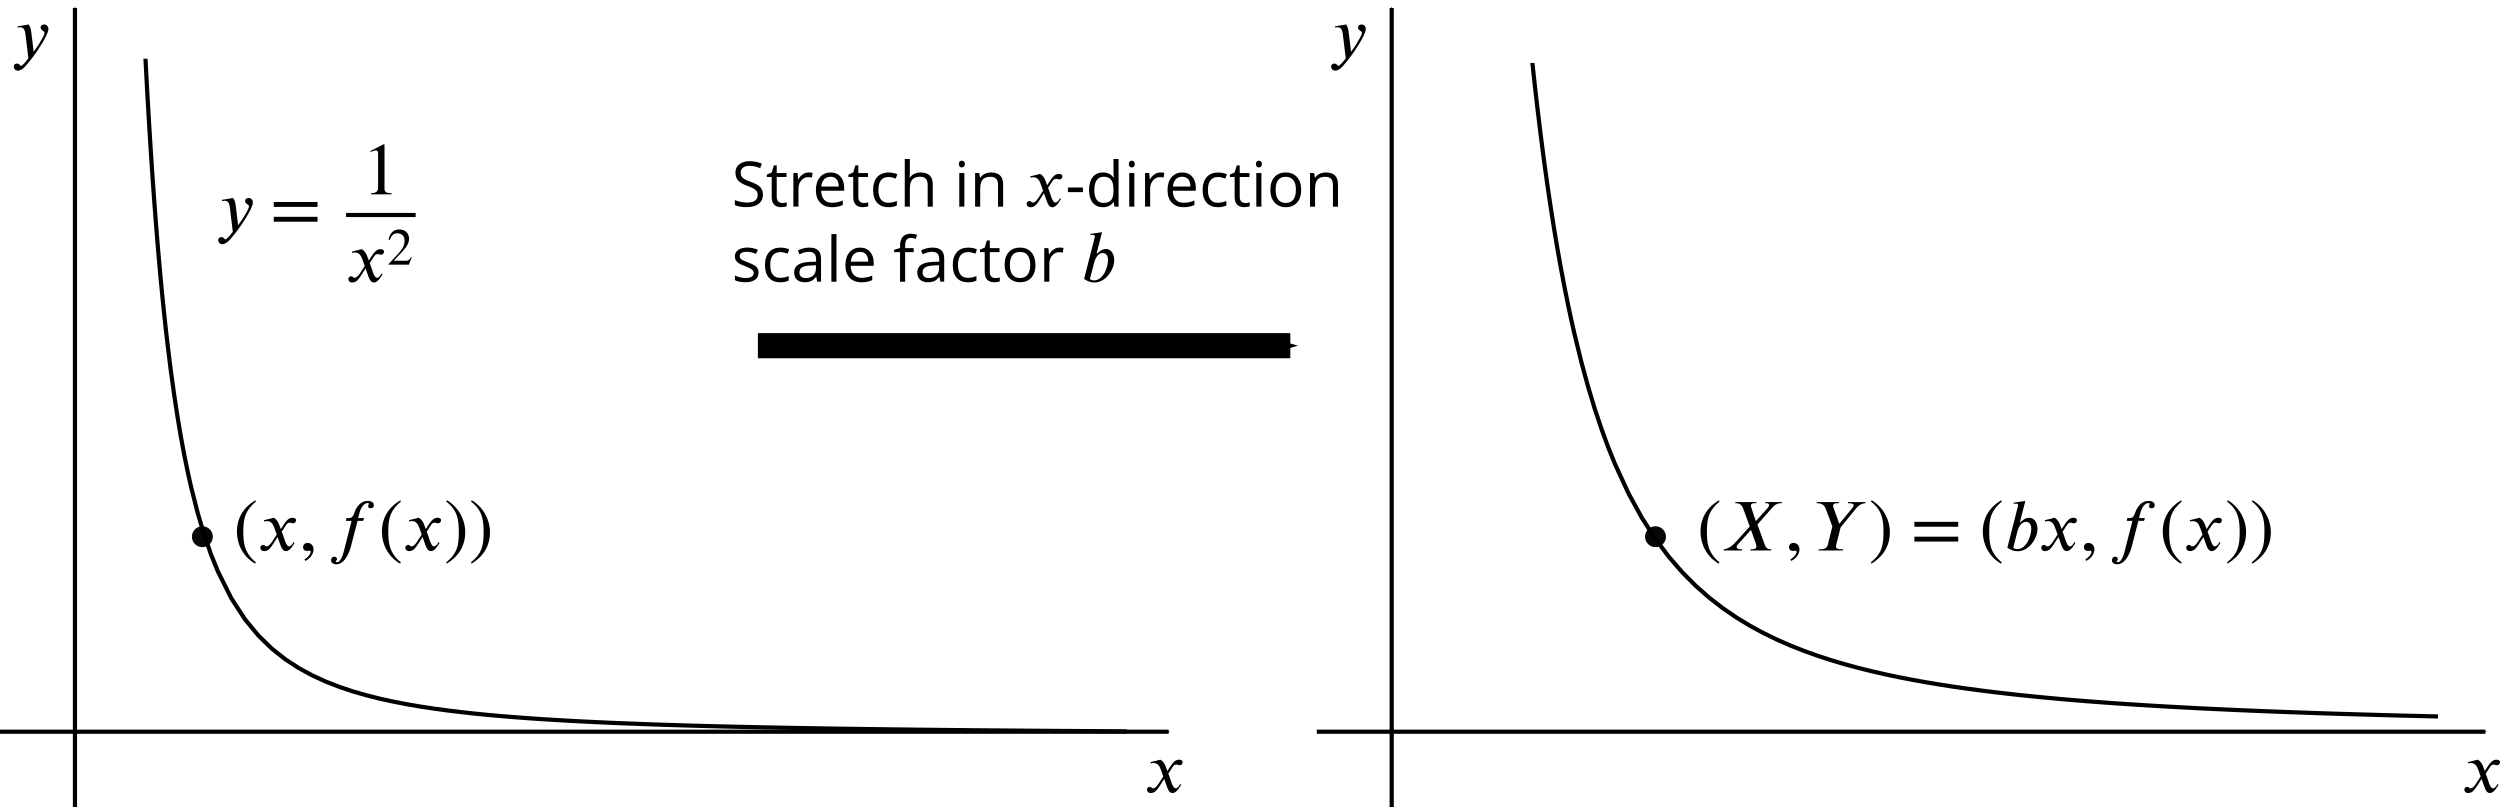<?xml version='1.0' ?><svg xmlns:ns0="http://www.iki.fi/pav/software/textext/" xmlns:dc="http://purl.org/dc/elements/1.1/" xmlns:cc="http://creativecommons.org/ns#" xmlns:rdf="http://www.w3.org/1999/02/22-rdf-syntax-ns#" xmlns:svg="http://www.w3.org/2000/svg" xmlns="http://www.w3.org/2000/svg" version="1.1" id="svg2" width="597.013" height="192.835" viewBox="80.44 89.808 597.013 192.835" preserveAspectRatio="none">
  <defs id="defs4">
    <marker orient="auto" refY="0.0" refX="0.0" id="Arrow1Send" style="overflow:visible;">
      <path id="path18762" d="M 0.0,0.0 L 5.0,-5.0 L -12.5,0.0 L 5.0,5.0 L 0.0,0.0 z " style="fill-rule:evenodd;stroke:#000000;stroke-width:1pt;stroke-opacity:1;fill:#000000;fill-opacity:1" transform="scale(0.2) rotate(180) translate(6,0)" />
    </marker>
    <marker style="overflow:visible;" id="marker41560" refX="0.0" refY="0.0" orient="auto">
      <path transform="scale(0.4) rotate(180) translate(10,0)" style="fill-rule:evenodd;stroke:#000000;stroke-width:1pt;stroke-opacity:1;fill:#000000;fill-opacity:1" d="M 0.0,0.0 L 5.0,-5.0 L -12.5,0.0 L 5.0,5.0 L 0.0,0.0 z " id="path41562" />
    </marker>
    <marker orient="auto" refY="0.0" refX="0.0" id="marker41507" style="overflow:visible;">
      <path id="path41509" d="M 0.0,0.0 L 5.0,-5.0 L -12.5,0.0 L 5.0,5.0 L 0.0,0.0 z " style="fill-rule:evenodd;stroke:#000000;stroke-width:1pt;stroke-opacity:1;fill:#000000;fill-opacity:1" transform="scale(0.4) rotate(180) translate(10,0)" />
    </marker>
    <marker style="overflow:visible;" id="marker40880" refX="0.0" refY="0.0" orient="auto">
      <path transform="scale(0.4) rotate(180) translate(10,0)" style="fill-rule:evenodd;stroke:#000000;stroke-width:1pt;stroke-opacity:1;fill:#000000;fill-opacity:1" d="M 0.0,0.0 L 5.0,-5.0 L -12.5,0.0 L 5.0,5.0 L 0.0,0.0 z " id="path40882" />
    </marker>
    <marker orient="auto" refY="0.0" refX="0.0" id="marker40832" style="overflow:visible;">
      <path id="path40834" d="M 0.0,0.0 L 5.0,-5.0 L -12.5,0.0 L 5.0,5.0 L 0.0,0.0 z " style="fill-rule:evenodd;stroke:#000000;stroke-width:1pt;stroke-opacity:1;fill:#000000;fill-opacity:1" transform="scale(0.4) rotate(180) translate(10,0)" />
    </marker>
    <clipPath clipPathUnits="userSpaceOnUse" id="clipPath103404">
      <rect style="fill:#ff000c;stroke:#ff0000;stroke-width:1;stroke-miterlimit:4;stroke-dasharray:none;stroke-dashoffset:0;fill-opacity:0.97;stroke-opacity:0.97" id="rect103406" width="257.589" height="164.655" x="91.924" y="103.829" />
    </clipPath>
    <clipPath id="clipPath107535" clipPathUnits="userSpaceOnUse">
      <rect y="104.839" x="422.244" height="199" width="240.416" id="rect107537" style="fill:#ff000c;stroke:#ff0000;stroke-width:1;stroke-miterlimit:4;stroke-dasharray:none;stroke-dashoffset:0;fill-opacity:0.97;stroke-opacity:0.97" />
    </clipPath>
  </defs>
  <g id="layer1">
    <path id="path32273" d="m 98.339,282.643 0,-190.925" style="fill:none;stroke:#000000;stroke-width:1;stroke-linecap:butt;stroke-linejoin:miter;stroke-miterlimit:10;stroke-dasharray:none;stroke-dashoffset:0;stroke-opacity:1;marker-end:url(#marker40832)" />
    <path id="path32300" d="m 80.44,264.544 279.082,0" style="fill:none;stroke:#000000;stroke-width:1;stroke-linecap:butt;stroke-linejoin:miter;stroke-miterlimit:10;stroke-dasharray:none;stroke-dashoffset:0;stroke-opacity:1;marker-end:url(#marker40880)" />
    <path id="path34605" d="m 412.784,282.643 0,-190.925" style="fill:none;stroke:#000000;stroke-width:1;stroke-linecap:butt;stroke-linejoin:miter;stroke-miterlimit:10;stroke-dasharray:none;stroke-dashoffset:0;stroke-opacity:1;marker-end:url(#marker41507)" />
    <path id="path34632" d="m 394.885,264.544 279.082,0" style="fill:none;stroke:#000000;stroke-width:1;stroke-linecap:butt;stroke-linejoin:miter;stroke-miterlimit:10;stroke-dasharray:none;stroke-dashoffset:0;stroke-opacity:1;marker-end:url(#marker41560)" />
    <g style="font-style:normal;font-variant:normal;font-weight:normal;font-stretch:normal;letter-spacing:normal;word-spacing:normal;text-anchor:start;fill:none;fill-opacity:1;fill-rule:evenodd;stroke:#000000;stroke-linecap:butt;stroke-linejoin:miter;stroke-miterlimit:10.433;stroke-dasharray:none;stroke-dashoffset:0;stroke-opacity:1" id="content-97" transform="matrix(1.5,0,0,-1.5,18.65,994.883)" xml:space="preserve" stroke-miterlimit="10.433" font-style="normal" font-variant="normal" font-weight="normal" font-stretch="normal" font-size-adjust="none" letter-spacing="normal" word-spacing="normal" ns0:text="$x$" ns0:preamble="/Users/jdg18/CMEP/Miscellaneous/underground-inkscape-preamble.tex"><path style="fill:#000000;stroke-width:0" d="m 227.04,480.64 -0.23,0.64 c -0.15,0.39 -0.37,0.88 -0.89,1.16 l -1.56,-0.39 0.03,-0.21 c 0.12,0.05 0.3,0.07 0.45,0.07 0.65,0 0.96,-0.48 1.16,-1.05 l 0.39,-1.09 -0.77,-1.19 c -0.38,-0.58 -0.68,-0.7 -0.83,-0.7 -0.29,0 -0.25,0.24 -0.55,0.24 -0.3,0 -0.45,-0.25 -0.45,-0.44 0,-0.26 0.19,-0.55 0.61,-0.55 0.67,0 1.01,0.51 1.39,1.08 l 0.75,1.16 0.47,-1.33 c 0.15,-0.43 0.38,-0.91 0.86,-0.91 0.69,0 1.22,1.13 1.37,1.31 l -0.17,0.12 c -0.25,-0.51 -0.53,-0.68 -0.72,-0.68 -0.54,0 -0.81,1.6 -1.16,2.33 l 0.65,1 c 0.16,0.26 0.29,0.45 0.65,0.45 0.2,0 0.26,-0.1 0.52,-0.1 0.31,0 0.46,0.27 0.46,0.49 0,0.25 -0.2,0.39 -0.58,0.39 -0.59,0 -1.01,-0.52 -1.31,-0.99 z" id="path24116-8" /></g>    <g style="font-style:normal;font-variant:normal;font-weight:normal;font-stretch:normal;letter-spacing:normal;word-spacing:normal;text-anchor:start;fill:none;fill-opacity:1;fill-rule:evenodd;stroke:#000000;stroke-linecap:butt;stroke-linejoin:miter;stroke-miterlimit:10.433;stroke-dasharray:none;stroke-dashoffset:0;stroke-opacity:1" ns0:preamble="/Users/jdg18/CMEP/Miscellaneous/underground-inkscape-preamble.tex" ns0:text="$y$" word-spacing="normal" letter-spacing="normal" font-size-adjust="none" font-stretch="normal" font-weight="normal" font-variant="normal" font-style="normal" stroke-miterlimit="10.433" xml:space="preserve" transform="matrix(1.5,0,0,-1.5,-251.969,819.299)" id="g25574-3"><path style="fill:#000000;stroke-width:0" id="path25576-8" d="m 226.63,480.86 -0.01,0.08 -0.01,0.08 -0.01,0.07 -0.01,0.07 -0.01,0.07 -0.01,0.07 -0.01,0.06 -0.01,0.06 -0.01,0.06 -0.01,0.05 -0.01,0.06 -0.01,0.05 -0.01,0.05 -0.01,0.04 -0.02,0.05 -0.01,0.05 -0.01,0.04 -0.02,0.04 -0.01,0.04 -0.01,0.04 -0.04,0.08 -0.03,0.07 -0.04,0.08 -0.04,0.07 -0.04,0.07 -0.05,0.07 -1.78,-0.3 0.02,-0.18 c 0.11,0.01 0.3,0.04 0.43,0.04 0.67,0 0.77,-0.71 0.83,-1.24 l 0.45,-3.7 c -0.31,-0.48 -0.98,-1.21 -1.18,-1.21 -0.19,0 -0.17,0.37 -0.68,0.37 -0.15,0 -0.47,-0.13 -0.47,-0.49 0,-0.28 0.22,-0.64 0.66,-0.64 0.81,0 1.58,1.15 2.44,2.24 0.5,0.62 2.42,3.46 2.42,4.38 0,0.46 -0.3,0.73 -0.68,0.73 -0.34,0 -0.56,-0.21 -0.56,-0.47 0,-0.45 0.62,-0.57 0.62,-0.82 0,-0.21 -0.09,-0.45 -0.33,-0.88 -0.26,-0.49 -0.68,-1.19 -1.4,-2.18 z" /></g>    <g style="font-style:normal;font-variant:normal;font-weight:normal;font-stretch:normal;letter-spacing:normal;word-spacing:normal;text-anchor:start;fill:none;fill-opacity:1;fill-rule:evenodd;stroke:#000000;stroke-linecap:butt;stroke-linejoin:miter;stroke-miterlimit:10.433;stroke-dasharray:none;stroke-dashoffset:0;stroke-opacity:1" id="content-97-6" transform="matrix(1.5,0,0,-1.5,333.248,994.883)" xml:space="preserve" stroke-miterlimit="10.433" font-style="normal" font-variant="normal" font-weight="normal" font-stretch="normal" font-size-adjust="none" letter-spacing="normal" word-spacing="normal" ns0:text="$x$" ns0:preamble="/Users/jdg18/CMEP/Miscellaneous/underground-inkscape-preamble.tex"><path style="fill:#000000;stroke-width:0" d="m 227.04,480.64 -0.23,0.64 c -0.15,0.39 -0.37,0.88 -0.89,1.16 l -1.56,-0.39 0.03,-0.21 c 0.12,0.05 0.3,0.07 0.45,0.07 0.65,0 0.96,-0.48 1.16,-1.05 l 0.39,-1.09 -0.77,-1.19 c -0.38,-0.58 -0.68,-0.7 -0.83,-0.7 -0.29,0 -0.25,0.24 -0.55,0.24 -0.3,0 -0.45,-0.25 -0.45,-0.44 0,-0.26 0.19,-0.55 0.61,-0.55 0.67,0 1.01,0.51 1.39,1.08 l 0.75,1.16 0.47,-1.33 c 0.15,-0.43 0.38,-0.91 0.86,-0.91 0.69,0 1.22,1.13 1.37,1.31 l -0.17,0.12 c -0.25,-0.51 -0.53,-0.68 -0.72,-0.68 -0.54,0 -0.81,1.6 -1.16,2.33 l 0.65,1 c 0.16,0.26 0.29,0.45 0.65,0.45 0.2,0 0.26,-0.1 0.52,-0.1 0.31,0 0.46,0.27 0.46,0.49 0,0.25 -0.2,0.39 -0.58,0.39 -0.59,0 -1.01,-0.52 -1.31,-0.99 z" id="path24116-8-7" /></g>    <g style="font-style:normal;font-variant:normal;font-weight:normal;font-stretch:normal;letter-spacing:normal;word-spacing:normal;text-anchor:start;fill:none;fill-opacity:1;fill-rule:evenodd;stroke:#000000;stroke-linecap:butt;stroke-linejoin:miter;stroke-miterlimit:10.433;stroke-dasharray:none;stroke-dashoffset:0;stroke-opacity:1" ns0:preamble="/Users/jdg18/CMEP/Miscellaneous/underground-inkscape-preamble.tex" ns0:text="$y$" word-spacing="normal" letter-spacing="normal" font-size-adjust="none" font-stretch="normal" font-weight="normal" font-variant="normal" font-style="normal" stroke-miterlimit="10.433" xml:space="preserve" transform="matrix(1.5,0,0,-1.5,62.629,819.299)" id="g25574-3-2"><path style="fill:#000000;stroke-width:0" id="path25576-8-3" d="m 226.63,480.86 -0.01,0.08 -0.01,0.08 -0.01,0.07 -0.01,0.07 -0.01,0.07 -0.01,0.07 -0.01,0.06 -0.01,0.06 -0.01,0.06 -0.01,0.05 -0.01,0.06 -0.01,0.05 -0.01,0.05 -0.01,0.04 -0.02,0.05 -0.01,0.05 -0.01,0.04 -0.02,0.04 -0.01,0.04 -0.01,0.04 -0.04,0.08 -0.03,0.07 -0.04,0.08 -0.04,0.07 -0.04,0.07 -0.05,0.07 -1.78,-0.3 0.02,-0.18 c 0.11,0.01 0.3,0.04 0.43,0.04 0.67,0 0.77,-0.71 0.83,-1.24 l 0.45,-3.7 c -0.31,-0.48 -0.98,-1.21 -1.18,-1.21 -0.19,0 -0.17,0.37 -0.68,0.37 -0.15,0 -0.47,-0.13 -0.47,-0.49 0,-0.28 0.22,-0.64 0.66,-0.64 0.81,0 1.58,1.15 2.44,2.24 0.5,0.62 2.42,3.46 2.42,4.38 0,0.46 -0.3,0.73 -0.68,0.73 -0.34,0 -0.56,-0.21 -0.56,-0.47 0,-0.45 0.62,-0.57 0.62,-0.82 0,-0.21 -0.09,-0.45 -0.33,-0.88 -0.26,-0.49 -0.68,-1.19 -1.4,-2.18 z" /></g>    <g style="font-style:normal;font-variant:normal;font-weight:normal;font-stretch:normal;letter-spacing:normal;word-spacing:normal;text-anchor:start;fill:none;fill-opacity:1;fill-rule:evenodd;stroke:#000000;stroke-linecap:butt;stroke-linejoin:miter;stroke-miterlimit:10.433;stroke-dasharray:none;stroke-dashoffset:0;stroke-opacity:1" id="g47223" transform="matrix(1.5,0,0,-1.5,-80,855)" xml:space="preserve" stroke-miterlimit="10.433" font-style="normal" font-variant="normal" font-weight="normal" font-stretch="normal" font-size-adjust="none" letter-spacing="normal" word-spacing="normal" ns0:text="Stretch in $x$-direction\\\\\nscale factor $b$" ns0:preamble="/Users/jdg18/CMEP/Miscellaneous/underground-inkscape-preamble.tex"><path style="fill:#000000;stroke-width:0" d="m 228.42,479.14 0,-0.06 -0.01,-0.06 0,-0.06 0,-0.05 -0.01,-0.06 -0.01,-0.05 -0.01,-0.06 -0.01,-0.05 -0.01,-0.05 -0.01,-0.05 -0.01,-0.05 -0.02,-0.05 -0.02,-0.05 -0.01,-0.05 -0.02,-0.04 -0.02,-0.05 -0.03,-0.05 -0.02,-0.04 -0.02,-0.04 -0.03,-0.05 -0.03,-0.04 -0.02,-0.04 -0.03,-0.04 -0.04,-0.04 -0.03,-0.04 -0.03,-0.04 -0.04,-0.03 -0.03,-0.04 -0.04,-0.04 -0.04,-0.03 -0.04,-0.04 -0.04,-0.03 c -0.46,-0.35 -1.07,-0.53 -1.85,-0.53 -0.84,0 -1.49,0.11 -1.94,0.33 l 0,0.8 c 0.29,-0.13 0.61,-0.22 0.95,-0.29 0.34,-0.07 0.68,-0.11 1.02,-0.11 0.55,0 0.96,0.11 1.24,0.31 0.28,0.21 0.42,0.5 0.42,0.88 0,0.24 -0.05,0.45 -0.15,0.6 -0.1,0.16 -0.26,0.3 -0.49,0.44 -0.24,0.13 -0.59,0.28 -1.06,0.45 -0.66,0.24 -1.13,0.52 -1.42,0.84 -0.28,0.33 -0.42,0.75 -0.42,1.27 0,0.55 0.2,0.99 0.62,1.31 0.41,0.32 0.95,0.49 1.63,0.49 0.7,-0.01 1.35,-0.13 1.95,-0.39 l -0.26,-0.72 c -0.59,0.24 -1.16,0.37 -1.71,0.37 -0.44,0 -0.78,-0.1 -1.03,-0.29 -0.24,-0.19 -0.36,-0.44 -0.36,-0.78 0,-0.25 0.04,-0.45 0.13,-0.6 0.09,-0.16 0.25,-0.31 0.46,-0.44 0.21,-0.13 0.55,-0.27 0.99,-0.43 0.74,-0.27 1.26,-0.55 1.54,-0.86 0.27,-0.3 0.42,-0.7 0.42,-1.18 z" id="path47225" /><path style="fill:#000000;stroke-width:0" d="m 231.48,477.81 0.03,0 0.02,0 0.03,0 0.03,0 0.02,0 0.03,0.01 0.05,0 0.05,0 0.05,0.01 0.05,0.01 0.06,0 c 0.13,0.02 0.23,0.05 0.31,0.07 l 0,-0.62 c -0.09,-0.04 -0.22,-0.08 -0.39,-0.1 -0.17,-0.03 -0.32,-0.05 -0.46,-0.05 -1.03,0 -1.54,0.55 -1.54,1.64 l 0,3.17 -0.77,0 0,0.38 0.77,0.34 0.34,1.13 0.46,0 0,-1.22 1.55,0 0,-0.63 -1.55,0 0,-3.14 c 0,-0.32 0.08,-0.57 0.23,-0.74 0.15,-0.17 0.36,-0.26 0.63,-0.26 z" id="path47227" /><path style="fill:#000000;stroke-width:0" d="m 235.7,482.67 0.04,0 0.05,-0.01 0.04,0 0.04,0 0.04,0 0.04,0 0.04,-0.01 0.04,0 0.04,0 0.04,-0.01 0.04,0 0.04,-0.01 0.04,0 0.03,-0.01 0.04,-0.01 0.03,0 -0.11,-0.75 c -0.22,0.05 -0.41,0.07 -0.58,0.07 -0.43,0 -0.8,-0.17 -1.1,-0.52 -0.31,-0.36 -0.46,-0.79 -0.46,-1.31 l 0,-2.87 -0.81,0 0,5.35 0.67,0 0.09,-1 0.04,0 c 0.19,0.35 0.43,0.62 0.71,0.8 0.28,0.19 0.59,0.29 0.92,0.29 z" id="path47229" /><path style="fill:#000000;stroke-width:0" d="m 239.4,477.14 -0.08,0.01 -0.07,0 -0.07,0 -0.07,0.01 -0.07,0 -0.07,0.01 -0.07,0.01 -0.06,0.01 -0.07,0.01 -0.06,0.02 -0.07,0.01 -0.06,0.02 -0.06,0.01 -0.06,0.02 -0.06,0.02 -0.06,0.02 -0.06,0.03 -0.05,0.02 -0.06,0.03 -0.05,0.03 -0.06,0.03 -0.05,0.03 -0.05,0.03 -0.05,0.03 -0.05,0.03 -0.05,0.04 -0.05,0.04 -0.05,0.04 -0.04,0.04 -0.05,0.04 -0.04,0.04 -0.04,0.04 c -0.46,0.48 -0.69,1.15 -0.69,2 0,0.86 0.21,1.54 0.64,2.05 0.42,0.5 0.99,0.76 1.7,0.76 0.66,0 1.19,-0.22 1.58,-0.66 0.39,-0.44 0.58,-1.01 0.58,-1.73 l 0,-0.51 -3.66,0 0.02,0.66 2.78,0 c 0,0.5 -0.12,0.89 -0.34,1.16 -0.23,0.27 -0.55,0.4 -0.97,0.4 l 0,0 c -0.43,0 -0.77,-0.14 -1.02,-0.41 -0.26,-0.28 -0.41,-0.66 -0.45,-1.15 l -0.02,-0.66 c 0.02,-0.63 0.17,-1.1 0.47,-1.43 0.3,-0.33 0.72,-0.49 1.27,-0.49 0.57,0 1.14,0.12 1.7,0.36 l 0,-0.72 c -0.29,-0.12 -0.56,-0.21 -0.81,-0.26 -0.26,-0.06 -0.56,-0.09 -0.92,-0.09 z" id="path47231" /><path style="fill:#000000;stroke-width:0" d="m 244.46,477.81 0.03,0 0.03,0 0.02,0 0.03,0 0.03,0 0.02,0.01 0.05,0 0.06,0 0.05,0.01 0.05,0.01 0.05,0 c 0.13,0.02 0.24,0.05 0.31,0.07 l 0,-0.62 c -0.09,-0.04 -0.21,-0.08 -0.38,-0.1 -0.18,-0.03 -0.33,-0.05 -0.46,-0.05 -1.04,0 -1.55,0.55 -1.55,1.64 l 0,3.17 -0.77,0 0,0.38 0.77,0.34 0.34,1.13 0.47,0 0,-1.22 1.54,0 0,-0.63 -1.54,0 0,-3.14 c -0.01,-0.32 0.07,-0.57 0.23,-0.74 0.15,-0.17 0.36,-0.26 0.62,-0.26 z" id="path47233" /><path style="fill:#000000;stroke-width:0" d="m 248.39,477.14 -0.07,0.01 -0.08,0 -0.07,0 -0.06,0.01 -0.07,0 -0.07,0.01 -0.07,0.01 -0.06,0.01 -0.06,0.01 -0.07,0.01 -0.06,0.02 -0.06,0.02 -0.06,0.01 -0.06,0.02 -0.05,0.02 -0.06,0.02 -0.06,0.03 -0.05,0.02 -0.05,0.03 -0.06,0.02 -0.05,0.03 -0.05,0.03 -0.05,0.03 -0.05,0.04 -0.04,0.03 -0.05,0.04 -0.04,0.03 -0.05,0.04 -0.04,0.04 -0.04,0.04 -0.05,0.04 -0.04,0.05 c -0.42,0.47 -0.63,1.14 -0.63,2.01 0,0.89 0.21,1.58 0.64,2.07 0.43,0.48 1.05,0.73 1.84,0.73 0.26,0 0.51,-0.03 0.77,-0.09 0.25,-0.05 0.46,-0.12 0.6,-0.19 l -0.24,-0.69 c -0.18,0.07 -0.38,0.13 -0.59,0.18 -0.21,0.05 -0.4,0.07 -0.56,0.07 -1.08,0 -1.62,-0.69 -1.62,-2.07 0,-0.65 0.13,-1.15 0.39,-1.5 0.27,-0.35 0.66,-0.53 1.18,-0.53 0.44,0 0.9,0.1 1.37,0.29 l 0,-0.72 c -0.36,-0.18 -0.81,-0.28 -1.35,-0.28 z" id="path47235" /><path style="fill:#000000;stroke-width:0" d="m 254.65,477.23 0,3.46 c 0,0.43 -0.1,0.76 -0.3,0.98 -0.2,0.21 -0.5,0.32 -0.93,0.32 -0.56,0 -0.97,-0.15 -1.23,-0.46 -0.26,-0.31 -0.38,-0.8 -0.38,-1.5 l 0,-2.8 -0.81,0 0,7.58 0.81,0 0,-2.29 c -0.01,-0.27 -0.02,-0.5 -0.04,-0.68 l 0.05,0 c 0.16,0.25 0.38,0.46 0.68,0.6 0.29,0.15 0.62,0.23 1,0.23 0.65,0 1.14,-0.16 1.47,-0.47 0.32,-0.31 0.49,-0.8 0.49,-1.48 l 0,-3.49 z" id="path47237" /><polygon style="fill:#000000;stroke-width:0" points="260.49,482.58 260.49,477.23 259.68,477.23 259.68,482.58 " id="polygon47239" /><path style="fill:#000000;stroke-width:0" d="m 259.61,484.01 0,0.02 0,0.02 0,0.01 0,0.02 0,0.01 0.01,0.02 0,0.02 0,0.01 0,0.02 0,0.01 0.01,0.01 0,0.02 0,0.01 0.01,0.02 0,0.01 0.01,0.01 0,0.01 0,0.02 0.01,0.01 0,0.01 0.01,0.01 0.01,0.01 0,0.01 0.01,0.01 0,0.01 0.01,0.01 0.01,0.01 0.01,0.01 0,0.01 0.01,0.01 0.01,0.01 0.01,0.01 c 0.09,0.08 0.2,0.13 0.34,0.13 0.13,0 0.24,-0.05 0.33,-0.13 0.1,-0.09 0.15,-0.23 0.15,-0.41 -0.01,-0.18 -0.05,-0.32 -0.15,-0.4 -0.09,-0.09 -0.2,-0.14 -0.33,-0.14 -0.14,0 -0.25,0.05 -0.34,0.14 -0.09,0.08 -0.14,0.22 -0.14,0.4 z" id="path47241" /><path style="fill:#000000;stroke-width:0" d="m 265.85,477.23 0,3.45 c 0,0.44 -0.09,0.76 -0.29,0.98 -0.2,0.21 -0.51,0.32 -0.93,0.32 -0.56,0 -0.97,-0.15 -1.23,-0.45 -0.26,-0.3 -0.39,-0.8 -0.39,-1.5 l 0,-2.8 -0.81,0 0,5.35 0.66,0 0.13,-0.74 0.04,0 c 0.17,0.26 0.4,0.46 0.7,0.61 0.29,0.14 0.63,0.22 1,0.22 0.64,0 1.12,-0.16 1.44,-0.47 0.33,-0.31 0.49,-0.8 0.49,-1.49 l 0,-3.48 z" id="path47243" /><path style="fill:#000000;stroke-width:0" d="m 273.67,480.64 -0.24,0.64 c -0.14,0.39 -0.36,0.88 -0.88,1.16 l -1.57,-0.39 0.04,-0.21 c 0.12,0.05 0.29,0.07 0.45,0.07 0.65,0 0.96,-0.48 1.16,-1.05 l 0.39,-1.09 -0.77,-1.19 c -0.38,-0.58 -0.69,-0.7 -0.83,-0.7 -0.3,0 -0.25,0.24 -0.56,0.24 -0.29,0 -0.45,-0.25 -0.45,-0.44 0,-0.26 0.19,-0.55 0.62,-0.55 0.66,0 1.01,0.51 1.39,1.08 l 0.74,1.16 0.48,-1.33 c 0.15,-0.43 0.38,-0.91 0.86,-0.91 0.69,0 1.22,1.13 1.36,1.31 l -0.16,0.12 c -0.25,-0.51 -0.54,-0.68 -0.73,-0.68 -0.53,0 -0.8,1.6 -1.16,2.33 l 0.65,1 c 0.17,0.26 0.3,0.45 0.66,0.45 0.2,0 0.26,-0.1 0.52,-0.1 0.31,0 0.46,0.27 0.46,0.49 0,0.25 -0.2,0.39 -0.58,0.39 -0.59,0 -1.01,-0.52 -1.32,-0.99 z" id="path47245" /><polygon style="fill:#000000;stroke-width:0" points="279.36,479.54 276.98,479.54 276.98,480.28 279.36,480.28 " id="polygon47247" /><path style="fill:#000000;stroke-width:0" d="m 284.28,477.96 -0.05,0 -0.37,0.31 c 0.25,0.3 0.37,0.78 0.37,1.45 l 0,0.17 c 0,0.75 -0.12,1.29 -0.38,1.62 -0.25,0.32 -0.65,0.48 -1.2,0.48 -0.48,0 -0.84,-0.19 -1.09,-0.55 -0.26,-0.37 -0.38,-0.89 -0.38,-1.56 0,-0.68 0.12,-1.19 0.37,-1.54 0.25,-0.35 0.62,-0.52 1.11,-0.52 l 0,0 c 0.55,0 0.95,0.15 1.2,0.45 l 0.37,-0.31 c -0.37,-0.54 -0.93,-0.82 -1.68,-0.82 -0.7,0 -1.24,0.24 -1.63,0.72 -0.38,0.47 -0.58,1.15 -0.58,2.03 0,0.88 0.2,1.56 0.59,2.05 0.39,0.48 0.93,0.73 1.62,0.73 0.73,0 1.29,-0.27 1.67,-0.79 l 0.07,0 -0.04,0.38 -0.02,0.38 0,2.17 0.81,0 0,-7.58 -0.66,0 z" id="path47249" /><polygon style="fill:#000000;stroke-width:0" points="287.55,482.58 287.55,477.23 286.74,477.23 286.74,482.58 " id="polygon47251" /><path style="fill:#000000;stroke-width:0" d="m 286.67,484.01 0,0.02 0,0.02 0,0.01 0,0.02 0,0.01 0,0.02 0.01,0.02 0,0.01 0,0.02 0,0.01 0.01,0.01 0,0.02 0,0.01 0.01,0.02 0,0.01 0,0.01 0.01,0.01 0,0.02 0.01,0.01 0,0.01 0.01,0.01 0,0.01 0.01,0.01 0.01,0.01 0,0.01 0.01,0.01 0.01,0.01 0,0.01 0.01,0.01 0.01,0.01 0.01,0.01 0.01,0.01 c 0.08,0.08 0.2,0.13 0.34,0.13 0.13,0 0.24,-0.05 0.33,-0.13 0.09,-0.09 0.14,-0.23 0.14,-0.41 0,-0.18 -0.04,-0.32 -0.14,-0.4 -0.09,-0.09 -0.2,-0.14 -0.33,-0.14 -0.14,0 -0.25,0.05 -0.34,0.14 -0.1,0.08 -0.14,0.22 -0.14,0.4 z" id="path47253" /><path style="fill:#000000;stroke-width:0" d="m 291.69,482.67 0.04,0 0.04,-0.01 0.05,0 0.04,0 0.04,0 0.04,0 0.04,-0.01 0.04,0 0.04,0 0.04,-0.01 0.04,0 0.04,-0.01 0.03,0 0.04,-0.01 0.04,-0.01 0.03,0 -0.11,-0.75 c -0.22,0.05 -0.41,0.07 -0.58,0.07 -0.43,0 -0.8,-0.17 -1.1,-0.52 -0.31,-0.36 -0.46,-0.79 -0.46,-1.31 l 0,-2.87 -0.81,0 0,5.35 0.67,0 0.09,-1 0.04,0 c 0.19,0.35 0.43,0.62 0.71,0.8 0.28,0.19 0.58,0.29 0.92,0.29 z" id="path47255" /><path style="fill:#000000;stroke-width:0" d="m 295.38,477.14 -0.08,0.01 -0.07,0 -0.07,0 -0.07,0.01 -0.07,0 -0.07,0.01 -0.07,0.01 -0.06,0.01 -0.07,0.01 -0.06,0.02 -0.07,0.01 -0.06,0.02 -0.06,0.01 -0.06,0.02 -0.06,0.02 -0.06,0.02 -0.06,0.03 -0.05,0.02 -0.06,0.03 -0.05,0.03 -0.06,0.03 -0.05,0.03 -0.05,0.03 -0.05,0.03 -0.05,0.03 -0.05,0.04 -0.05,0.04 -0.05,0.04 -0.04,0.04 -0.05,0.04 -0.04,0.04 -0.05,0.04 c -0.45,0.48 -0.68,1.15 -0.68,2 0,0.86 0.21,1.54 0.63,2.05 0.43,0.5 0.99,0.76 1.71,0.76 0.66,0 1.19,-0.22 1.58,-0.66 0.39,-0.44 0.58,-1.01 0.58,-1.73 l 0,-0.51 -3.66,0 0.02,0.66 2.78,0 c 0,0.5 -0.12,0.89 -0.34,1.16 -0.23,0.27 -0.55,0.4 -0.97,0.4 l 0,0 c -0.43,0 -0.77,-0.14 -1.02,-0.41 -0.26,-0.28 -0.41,-0.66 -0.45,-1.15 l -0.02,-0.66 c 0.01,-0.63 0.17,-1.1 0.47,-1.43 0.3,-0.33 0.72,-0.49 1.27,-0.49 0.57,0 1.14,0.12 1.7,0.36 l 0,-0.72 c -0.29,-0.12 -0.56,-0.21 -0.81,-0.26 -0.26,-0.06 -0.56,-0.09 -0.92,-0.09 z" id="path47257" /><path style="fill:#000000;stroke-width:0" d="m 300.85,477.14 -0.07,0.01 -0.07,0 -0.07,0 -0.07,0.01 -0.07,0 -0.07,0.01 -0.06,0.01 -0.07,0.01 -0.06,0.01 -0.06,0.01 -0.06,0.02 -0.07,0.02 -0.06,0.01 -0.05,0.02 -0.06,0.02 -0.06,0.02 -0.05,0.03 -0.06,0.02 -0.05,0.03 -0.05,0.02 -0.06,0.03 -0.05,0.03 -0.04,0.03 -0.05,0.04 -0.05,0.03 -0.05,0.04 -0.04,0.03 -0.05,0.04 -0.04,0.04 -0.04,0.04 -0.04,0.04 -0.04,0.05 c -0.43,0.47 -0.64,1.14 -0.64,2.01 0,0.89 0.22,1.58 0.65,2.07 0.42,0.48 1.04,0.73 1.83,0.73 0.26,0 0.52,-0.03 0.77,-0.09 0.26,-0.05 0.46,-0.12 0.61,-0.19 l -0.25,-0.69 c -0.18,0.07 -0.38,0.13 -0.59,0.18 -0.21,0.05 -0.39,0.07 -0.56,0.07 -1.08,0 -1.62,-0.69 -1.62,-2.07 0,-0.65 0.13,-1.15 0.4,-1.5 0.26,-0.35 0.65,-0.53 1.17,-0.53 0.44,0 0.9,0.1 1.37,0.29 l 0,-0.72 c -0.36,-0.18 -0.81,-0.28 -1.35,-0.28 z" id="path47259" /><path style="fill:#000000;stroke-width:0" d="m 305.19,477.81 0.02,0 0.03,0 0.03,0 0.02,0 0.03,0 0.02,0.01 0.03,0 0.03,0 0.05,0 0.05,0.01 0.05,0.01 0.05,0 c 0.13,0.02 0.24,0.05 0.32,0.07 l 0,-0.62 c -0.09,-0.04 -0.22,-0.08 -0.39,-0.1 -0.17,-0.03 -0.32,-0.05 -0.46,-0.05 -1.03,0 -1.55,0.55 -1.55,1.64 l 0,3.17 -0.76,0 0,0.38 0.76,0.34 0.34,1.13 0.47,0 0,-1.22 1.55,0 0,-0.63 -1.55,0 0,-3.14 c 0,-0.32 0.07,-0.57 0.23,-0.74 0.15,-0.17 0.36,-0.26 0.63,-0.26 z" id="path47261" /><polygon style="fill:#000000;stroke-width:0" points="307.78,482.58 307.78,477.23 306.97,477.23 306.97,482.58 " id="polygon47263" /><path style="fill:#000000;stroke-width:0" d="m 306.91,484.01 0,0.02 0,0.02 0,0.01 0,0.02 0,0.01 0,0.02 0,0.02 0,0.01 0.01,0.02 0,0.01 0,0.01 0,0.02 0.01,0.01 0,0.02 0.01,0.01 0,0.01 0,0.01 0.01,0.02 0,0.01 0.01,0.01 0,0.01 0.01,0.01 0.01,0.01 0,0.01 0.01,0.01 0.01,0.01 0,0.01 0.01,0.01 0.01,0.01 0.01,0.01 0,0.01 0.01,0.01 c 0.09,0.08 0.21,0.13 0.34,0.13 0.13,0 0.24,-0.05 0.34,-0.13 0.09,-0.09 0.14,-0.23 0.14,-0.41 0,-0.18 -0.05,-0.32 -0.14,-0.4 -0.1,-0.09 -0.21,-0.14 -0.34,-0.14 -0.13,0 -0.25,0.05 -0.34,0.14 -0.09,0.08 -0.13,0.22 -0.13,0.4 z" id="path47265" /><path style="fill:#000000;stroke-width:0" d="m 314.11,479.91 0,-0.08 0,-0.08 -0.01,-0.08 0,-0.08 -0.01,-0.07 -0.01,-0.08 0,-0.07 -0.01,-0.08 -0.01,-0.07 -0.02,-0.07 -0.01,-0.07 -0.02,-0.07 -0.01,-0.06 -0.02,-0.07 -0.02,-0.07 -0.02,-0.06 -0.02,-0.06 -0.02,-0.06 -0.02,-0.07 -0.03,-0.06 -0.03,-0.05 -0.02,-0.06 -0.03,-0.06 -0.03,-0.05 -0.03,-0.06 -0.04,-0.05 -0.03,-0.05 -0.04,-0.05 -0.03,-0.05 -0.04,-0.05 -0.04,-0.05 -0.04,-0.04 c -0.44,-0.49 -1.04,-0.74 -1.82,-0.74 l 0.02,0.68 c 0.53,0 0.93,0.18 1.21,0.53 0.27,0.36 0.41,0.88 0.41,1.56 0,0.67 -0.13,1.19 -0.41,1.54 -0.28,0.35 -0.68,0.53 -1.22,0.53 -0.53,0 -0.93,-0.17 -1.2,-0.52 -0.27,-0.35 -0.4,-0.86 -0.4,-1.55 l 0,0 c 0,-0.68 0.14,-1.2 0.41,-1.55 0.27,-0.36 0.67,-0.54 1.2,-0.54 l -0.02,-0.68 c -0.48,0 -0.9,0.12 -1.27,0.34 -0.37,0.22 -0.65,0.54 -0.86,0.96 -0.2,0.42 -0.3,0.91 -0.3,1.47 0,0.87 0.22,1.54 0.66,2.03 0.43,0.48 1.03,0.73 1.81,0.73 0.74,0 1.34,-0.25 1.78,-0.75 0.44,-0.5 0.66,-1.16 0.66,-2.01 z" id="path47267" /><path style="fill:#000000;stroke-width:0" d="m 319.17,477.23 0,3.45 c -0.01,0.44 -0.1,0.76 -0.3,0.98 -0.2,0.21 -0.51,0.32 -0.93,0.32 -0.56,0 -0.97,-0.15 -1.23,-0.45 -0.26,-0.3 -0.39,-0.8 -0.39,-1.5 l 0,-2.8 -0.8,0 0,5.35 0.65,0 0.13,-0.74 0.04,0 c 0.17,0.26 0.4,0.46 0.7,0.61 0.3,0.14 0.63,0.22 1,0.22 0.64,0 1.12,-0.16 1.45,-0.47 0.32,-0.31 0.48,-0.8 0.48,-1.49 l 0,-3.48 z" id="path47269" /><path style="fill:#000000;stroke-width:0" d="m 227.72,466.74 0,-0.05 0,-0.04 -0.01,-0.05 0,-0.04 0,-0.04 -0.01,-0.05 -0.01,-0.04 -0.01,-0.04 0,-0.04 -0.02,-0.04 -0.01,-0.04 -0.01,-0.04 -0.01,-0.04 -0.02,-0.04 -0.01,-0.03 -0.02,-0.04 -0.02,-0.03 -0.02,-0.04 -0.02,-0.03 -0.02,-0.04 -0.02,-0.03 -0.02,-0.03 -0.03,-0.03 -0.02,-0.03 -0.03,-0.03 -0.03,-0.03 -0.02,-0.03 -0.03,-0.03 -0.04,-0.03 -0.03,-0.02 -0.03,-0.03 -0.03,-0.03 c -0.38,-0.27 -0.89,-0.4 -1.56,-0.4 -0.71,0 -1.25,0.11 -1.65,0.33 l 0,0.75 c 0.25,-0.13 0.53,-0.23 0.82,-0.3 0.3,-0.08 0.58,-0.11 0.85,-0.11 0.42,0 0.75,0.06 0.97,0.2 0.23,0.13 0.34,0.34 0.34,0.61 0,0.21 -0.09,0.39 -0.27,0.53 -0.18,0.15 -0.53,0.33 -1.05,0.53 -0.5,0.18 -0.85,0.34 -1.05,0.48 -0.21,0.14 -0.37,0.3 -0.47,0.47 -0.1,0.17 -0.15,0.38 -0.15,0.63 0,0.43 0.17,0.77 0.53,1.02 0.35,0.25 0.83,0.38 1.45,0.38 0.57,0 1.13,-0.12 1.68,-0.35 l -0.29,-0.66 c -0.53,0.22 -1.02,0.33 -1.45,0.33 -0.38,0 -0.67,-0.06 -0.86,-0.17 -0.2,-0.13 -0.29,-0.29 -0.29,-0.5 -0.01,-0.14 0.03,-0.26 0.1,-0.37 0.08,-0.1 0.19,-0.19 0.36,-0.28 0.16,-0.09 0.47,-0.22 0.93,-0.39 0.63,-0.24 1.06,-0.47 1.28,-0.7 0.22,-0.23 0.33,-0.53 0.33,-0.88 z" id="path47271" /><path style="fill:#000000;stroke-width:0" d="m 231.17,465.19 -0.07,0 -0.07,0 -0.07,0.01 -0.07,0 -0.07,0.01 -0.06,0.01 -0.07,0 -0.06,0.01 -0.07,0.02 -0.06,0.01 -0.06,0.01 -0.06,0.02 -0.06,0.02 -0.06,0.02 -0.06,0.02 -0.05,0.02 -0.06,0.02 -0.05,0.03 -0.06,0.02 -0.05,0.03 -0.05,0.03 -0.05,0.03 -0.05,0.03 -0.05,0.03 -0.05,0.03 -0.04,0.04 -0.05,0.04 -0.04,0.04 -0.05,0.03 -0.04,0.05 -0.04,0.04 -0.04,0.04 c -0.42,0.48 -0.64,1.15 -0.64,2.02 0,0.89 0.22,1.58 0.65,2.06 0.43,0.49 1.04,0.73 1.84,0.73 0.25,0 0.51,-0.03 0.76,-0.08 0.26,-0.06 0.46,-0.12 0.61,-0.2 l -0.25,-0.68 c -0.18,0.07 -0.37,0.13 -0.58,0.17 -0.22,0.05 -0.4,0.08 -0.56,0.08 -1.09,-0.01 -1.63,-0.69 -1.63,-2.07 0,-0.66 0.13,-1.16 0.4,-1.51 0.26,-0.35 0.65,-0.52 1.17,-0.52 0.45,0 0.9,0.09 1.37,0.28 l 0,-0.71 c -0.36,-0.19 -0.81,-0.28 -1.35,-0.28 z" id="path47273" /><path style="fill:#000000;stroke-width:0" d="m 237.07,465.28 -0.16,0.76 -0.04,0 -0.44,0.23 c 0.29,0.27 0.43,0.66 0.43,1.15 l 0,0.48 -0.81,-0.04 c -0.64,-0.02 -1.11,-0.12 -1.39,-0.29 -0.29,-0.18 -0.43,-0.45 -0.43,-0.82 0,-0.3 0.09,-0.51 0.27,-0.67 0.18,-0.15 0.42,-0.22 0.74,-0.22 l 0,0 c 0.5,0 0.9,0.13 1.19,0.41 l 0.44,-0.23 c -0.27,-0.33 -0.53,-0.56 -0.8,-0.67 -0.26,-0.12 -0.59,-0.18 -0.99,-0.18 -0.53,0 -0.94,0.14 -1.24,0.41 -0.3,0.27 -0.45,0.66 -0.45,1.16 0,1.07 0.86,1.63 2.58,1.68 l 0.91,0.03 0,0.34 c 0,0.42 -0.09,0.73 -0.27,0.93 -0.18,0.2 -0.47,0.3 -0.87,0.3 -0.44,0 -0.94,-0.13 -1.51,-0.4 l -0.24,0.61 c 0.26,0.15 0.55,0.26 0.86,0.34 0.31,0.08 0.63,0.12 0.94,0.12 0.64,0 1.11,-0.14 1.42,-0.42 0.3,-0.29 0.46,-0.74 0.46,-1.36 l 0,-3.65 z" id="path47275" /><polygon style="fill:#000000;stroke-width:0" points="240.13,472.86 240.13,465.28 239.32,465.28 239.32,472.86 " id="polygon47277" /><path style="fill:#000000;stroke-width:0" d="m 244.09,465.19 -0.07,0 -0.07,0 -0.08,0.01 -0.07,0 -0.07,0.01 -0.06,0.01 -0.07,0 -0.07,0.02 -0.06,0.01 -0.07,0.01 -0.06,0.02 -0.06,0.01 -0.07,0.02 -0.06,0.02 -0.06,0.02 -0.05,0.02 -0.06,0.02 -0.06,0.03 -0.05,0.02 -0.06,0.03 -0.05,0.03 -0.06,0.03 -0.05,0.03 -0.05,0.03 -0.05,0.04 -0.05,0.04 -0.04,0.03 -0.05,0.04 -0.05,0.04 -0.04,0.04 -0.05,0.05 -0.04,0.04 c -0.46,0.48 -0.68,1.14 -0.68,2 0,0.86 0.21,1.54 0.63,2.04 0.42,0.51 0.99,0.76 1.7,0.76 0.67,0 1.2,-0.22 1.59,-0.66 0.38,-0.43 0.58,-1.01 0.58,-1.73 l 0,-0.5 -3.67,0 0.02,0.65 2.78,0 c 0,0.51 -0.11,0.89 -0.34,1.16 -0.22,0.27 -0.55,0.4 -0.97,0.4 l 0,0 c -0.42,0 -0.76,-0.13 -1.02,-0.41 -0.25,-0.28 -0.4,-0.66 -0.45,-1.15 l -0.02,-0.65 c 0.02,-0.63 0.18,-1.11 0.48,-1.44 0.3,-0.32 0.72,-0.48 1.26,-0.48 0.57,0 1.14,0.12 1.7,0.36 l 0,-0.72 c -0.28,-0.13 -0.55,-0.22 -0.81,-0.27 -0.25,-0.06 -0.56,-0.08 -0.92,-0.08 z" id="path47279" /><path style="fill:#000000;stroke-width:0" d="m 252.42,469.99 -1.36,0 0,-4.71 -0.81,0 0,4.71 -0.95,0 0,0.37 0.95,0.29 0,0.3 c 0,1.31 0.57,1.97 1.72,1.97 0.28,0 0.61,-0.06 0.99,-0.17 l -0.21,-0.65 c -0.31,0.1 -0.57,0.15 -0.79,0.15 -0.31,0 -0.53,-0.1 -0.68,-0.3 -0.15,-0.21 -0.22,-0.53 -0.22,-0.98 l 0,-0.35 1.36,0 z" id="path47281" /><path style="fill:#000000;stroke-width:0" d="m 256.68,465.28 -0.16,0.76 -0.04,0 -0.44,0.23 c 0.28,0.27 0.43,0.66 0.43,1.15 l 0,0.48 -0.81,-0.04 c -0.65,-0.02 -1.11,-0.12 -1.39,-0.29 -0.29,-0.18 -0.43,-0.45 -0.43,-0.82 0,-0.3 0.09,-0.51 0.26,-0.67 0.18,-0.15 0.43,-0.22 0.75,-0.22 l 0,0 c 0.5,0 0.9,0.13 1.19,0.41 l 0.44,-0.23 c -0.27,-0.33 -0.53,-0.56 -0.8,-0.67 -0.27,-0.12 -0.59,-0.18 -0.99,-0.18 -0.53,0 -0.95,0.14 -1.25,0.41 -0.3,0.27 -0.45,0.66 -0.45,1.16 0,1.07 0.86,1.63 2.59,1.68 l 0.91,0.03 0,0.34 c 0,0.42 -0.09,0.73 -0.27,0.93 -0.19,0.2 -0.47,0.3 -0.87,0.3 -0.45,0 -0.95,-0.13 -1.51,-0.4 l -0.25,0.61 c 0.26,0.15 0.55,0.26 0.87,0.34 0.31,0.08 0.63,0.12 0.94,0.12 0.64,0 1.11,-0.14 1.42,-0.42 0.3,-0.29 0.46,-0.74 0.46,-1.36 l 0,-3.65 z" id="path47283" /><path style="fill:#000000;stroke-width:0" d="m 261.06,465.19 -0.07,0 -0.07,0 -0.07,0.01 -0.07,0 -0.07,0.01 -0.06,0.01 -0.07,0 -0.06,0.01 -0.07,0.02 -0.06,0.01 -0.06,0.01 -0.06,0.02 -0.06,0.02 -0.06,0.02 -0.06,0.02 -0.05,0.02 -0.06,0.02 -0.05,0.03 -0.06,0.02 -0.05,0.03 -0.05,0.03 -0.05,0.03 -0.05,0.03 -0.05,0.03 -0.05,0.03 -0.04,0.04 -0.05,0.04 -0.04,0.04 -0.05,0.03 -0.04,0.05 -0.04,0.04 -0.04,0.04 c -0.42,0.48 -0.63,1.15 -0.63,2.02 -0.01,0.89 0.21,1.58 0.64,2.06 0.43,0.49 1.04,0.73 1.84,0.73 0.25,0 0.51,-0.03 0.77,-0.08 0.25,-0.06 0.45,-0.12 0.6,-0.2 l -0.25,-0.68 c -0.18,0.07 -0.37,0.13 -0.58,0.17 -0.21,0.05 -0.4,0.08 -0.56,0.08 -1.09,-0.01 -1.63,-0.69 -1.63,-2.07 0,-0.66 0.14,-1.16 0.4,-1.51 0.26,-0.35 0.65,-0.52 1.18,-0.52 0.44,0 0.89,0.09 1.36,0.28 l 0,-0.71 c -0.36,-0.19 -0.8,-0.28 -1.35,-0.28 z" id="path47285" /><path style="fill:#000000;stroke-width:0" d="m 265.4,465.86 0.03,0 0.02,0 0.03,0 0.03,0 0.02,0 0.03,0 0.02,0 0.03,0 0.05,0.01 0.05,0 0.05,0.01 0.05,0.01 c 0.14,0.02 0.24,0.04 0.32,0.06 l 0,-0.61 c -0.09,-0.05 -0.22,-0.08 -0.39,-0.11 -0.17,-0.03 -0.32,-0.04 -0.46,-0.04 -1.03,0 -1.55,0.54 -1.55,1.63 l 0,3.17 -0.76,0 0,0.39 0.76,0.33 0.35,1.14 0.46,0 0,-1.23 1.55,0 0,-0.63 -1.55,0 0,-3.13 c 0,-0.33 0.08,-0.57 0.23,-0.75 0.15,-0.17 0.36,-0.25 0.63,-0.25 z" id="path47287" /><path style="fill:#000000;stroke-width:0" d="m 271.8,467.95 0,-0.08 0,-0.08 0,-0.07 -0.01,-0.08 0,-0.08 -0.01,-0.07 -0.01,-0.08 -0.01,-0.07 -0.01,-0.07 -0.01,-0.07 -0.02,-0.07 -0.01,-0.07 -0.02,-0.07 -0.01,-0.07 -0.02,-0.06 -0.02,-0.07 -0.02,-0.06 -0.03,-0.06 -0.02,-0.06 -0.02,-0.06 -0.03,-0.06 -0.03,-0.06 -0.03,-0.05 -0.03,-0.06 -0.03,-0.05 -0.03,-0.05 -0.04,-0.06 -0.03,-0.05 -0.04,-0.05 -0.04,-0.04 -0.03,-0.05 -0.05,-0.05 c -0.43,-0.49 -1.04,-0.73 -1.81,-0.73 l 0.02,0.68 c 0.53,0 0.93,0.17 1.2,0.53 0.28,0.35 0.42,0.87 0.42,1.55 -0.01,0.68 -0.14,1.2 -0.42,1.55 -0.27,0.35 -0.68,0.52 -1.21,0.52 -0.53,0 -0.93,-0.17 -1.2,-0.51 -0.27,-0.35 -0.41,-0.87 -0.41,-1.56 l 0,0 c 0,-0.68 0.14,-1.19 0.41,-1.55 0.27,-0.36 0.68,-0.53 1.21,-0.53 l -0.02,-0.68 c -0.48,0 -0.9,0.11 -1.27,0.34 -0.38,0.22 -0.66,0.54 -0.86,0.96 -0.2,0.42 -0.3,0.9 -0.3,1.46 -0.01,0.87 0.21,1.55 0.65,2.03 0.43,0.49 1.04,0.73 1.81,0.73 0.75,0 1.34,-0.25 1.78,-0.74 0.44,-0.5 0.66,-1.17 0.66,-2.02 z" id="path47289" /><path style="fill:#000000;stroke-width:0" d="m 275.64,470.71 0.04,0 0.04,0 0.04,0 0.05,0 0.04,0 0.04,-0.01 0.04,0 0.04,0 0.04,-0.01 0.04,0 0.04,-0.01 0.04,0 0.03,-0.01 0.04,0 0.04,-0.01 0.03,-0.01 -0.11,-0.75 c -0.22,0.05 -0.42,0.08 -0.58,0.08 -0.44,0 -0.8,-0.18 -1.11,-0.53 -0.3,-0.35 -0.45,-0.79 -0.45,-1.31 l 0,-2.86 -0.81,0 0,5.34 0.66,0 0.1,-1 0.04,0 c 0.19,0.35 0.43,0.62 0.71,0.81 0.28,0.19 0.58,0.28 0.92,0.28 z" id="path47291" /><path style="fill:#000000;stroke-width:0" d="m 281.55,469.79 0.86,3.38 -1.87,-0.29 0.04,-0.19 c 0.09,0.04 0.24,0.05 0.35,0.05 0.16,0 0.34,-0.09 0.35,-0.25 0,-0.03 -0.01,-0.08 -0.03,-0.13 l -1.7,-6.64 c 0.53,-0.36 1.02,-0.57 1.64,-0.57 l -0.05,0.34 c -0.28,0 -0.66,0.14 -0.66,0.23 l 0.66,2.54 c 0.13,0.53 0.53,1.58 1.38,1.58 0.39,0 0.84,-0.26 0.84,-1.09 0,-1.2 -0.78,-3.26 -2.22,-3.26 l 0.05,-0.34 c 1.86,0 3.16,2.12 3.16,3.55 0,0.97 -0.49,1.79 -1.32,1.79 -0.58,0 -1.04,-0.37 -1.43,-0.75 z" id="path47293" /></g>    <g id="g52915" transform="matrix(1.5,0,0,-1.5,-144.511,1059.118)" xml:space="preserve" stroke-miterlimit="10.433" font-style="normal" font-variant="normal" font-weight="normal" font-stretch="normal" font-size-adjust="none" letter-spacing="normal" word-spacing="normal" ns0:text="Stretch in $y$-direction\\\\\nscale factor $1/b$" ns0:preamble="/Users/jdg18/CMEP/Miscellaneous/underground-inkscape-preamble.tex" style="font-style:normal;font-variant:normal;font-weight:normal;font-stretch:normal;letter-spacing:normal;word-spacing:normal;text-anchor:start;fill:none;fill-opacity:1;fill-rule:evenodd;stroke:#000000;stroke-linecap:butt;stroke-linejoin:miter;stroke-miterlimit:10.433;stroke-dasharray:none;stroke-dashoffset:0;stroke-opacity:1" />    <path style="fill:none;fill-rule:evenodd;stroke:#000000;stroke-width:6;stroke-linecap:butt;stroke-linejoin:miter;stroke-miterlimit:4;stroke-dasharray:none;stroke-opacity:1;marker-end:url(#Arrow1Send)" d="m 261.429,172.362 127.143,0" id="path57286" />
    <g style="font-style:normal;font-variant:normal;font-weight:normal;font-stretch:normal;letter-spacing:normal;word-spacing:normal;text-anchor:start;fill:none;fill-opacity:1;fill-rule:evenodd;stroke:#000000;stroke-linecap:butt;stroke-linejoin:miter;stroke-miterlimit:10.433;stroke-dasharray:none;stroke-dashoffset:0;stroke-opacity:1" ns0:preamble="/Users/jdg18/CMEP/Miscellaneous/underground-inkscape-preamble.tex" ns0:text="Stretch in $x$-direction\\\\\nscale factor \\dots" word-spacing="normal" letter-spacing="normal" font-size-adjust="none" font-stretch="normal" font-weight="normal" font-variant="normal" font-style="normal" stroke-miterlimit="10.433" xml:space="preserve" transform="matrix(1.5,0,0,-1.5,-68.24,1350.532)" id="g69577-9" />    <g transform="matrix(0.711,0,0,0.711,-477.651,-166.927)" id="misc" style="stroke-width:1;stroke-linecap:square;stroke-linejoin:miter;stroke-miterlimit:10;stroke-dasharray:none;stroke-dashoffset:0" />
    <path d="m 112.351,31.212 0.206,6.653 0.199,6.373 0.199,6.108 0.199,5.859 0.206,5.623 0.199,5.398 0.199,5.187 0.206,4.985 0.199,4.794 0.199,4.613 0.206,4.44 0.199,4.277 0.199,4.121 0.206,3.972 0.199,3.831 0.199,3.696 0.405,7.012 0.405,6.549 0.398,6.116 0.405,5.724 0.405,5.369 0.398,5.042 0.405,4.736 0.398,4.459 0.405,4.196 0.405,3.961 0.398,3.74 0.405,3.541 0.804,6.514 0.811,5.86 0.804,5.291 0.804,4.786 0.804,4.345 0.811,3.961 0.804,3.62 1.614,6.364 1.607,5.383 1.614,4.608 1.607,3.961 3.221,6.443 3.228,4.964 3.221,3.904 3.221,3.129 3.221,2.546 3.221,2.098 3.221,1.749 3.221,1.472 3.221,1.252 3.221,1.081 3.228,0.924 3.221,0.811 3.221,0.704 3.221,0.626 3.221,0.555 3.221,0.484 3.221,0.441 3.228,0.391 3.221,0.356 3.221,0.32 3.221,0.284 3.221,0.263 3.221,0.242 3.221,0.22 3.221,0.199 3.221,0.185 3.228,0.171 3.221,0.156 3.221,0.149 3.221,0.135 3.221,0.121 3.221,0.121 3.221,0.107 3.228,0.1 3.221,0.1 3.221,0.085 3.221,0.085 3.221,0.078 3.221,0.071 3.221,0.071 3.221,0.064 3.221,0.064 3.228,0.057 3.221,0.05 3.221,0.057 3.221,0.05 3.221,0.043 3.221,0.043 3.221,0.043 3.228,0.043 3.221,0.036 3.221,0.036 3.221,0.036 3.221,0.036 3.221,0.028 3.221,0.036 3.221,0.028 3.221,0.021 3.228,0.028 3.221,0.029 3.221,0.021 3.221,0.021 3.221,0.021 3.221,0.021 3.221,0.021 3.228,0.021 3.221,0.021 3.221,0.014 3.221,0.021 3.221,0.014" id="path95152" style="fill:none;stroke:#000000;stroke-width:1;stroke-linecap:round;stroke-linejoin:round;stroke-miterlimit:10;stroke-dasharray:none;stroke-dashoffset:0;stroke-opacity:1" clip-path="url(#clipPath103404)" />
    <g transform="matrix(0.711,0,0,0.711,-455.327,33.714)" id="misc-2" style="stroke-width:1;stroke-linecap:square;stroke-linejoin:miter;stroke-miterlimit:10;stroke-dasharray:none;stroke-dashoffset:0" />
    <path clip-path="url(#clipPath107535)" d="m 440.712,33.758 0.398,6.487 0.405,6.216 0.405,5.961 0.398,5.718 0.405,5.49 0.398,5.273 0.405,5.067 0.405,4.872 0.398,4.687 0.405,4.511 0.405,4.343 0.398,4.185 0.405,4.033 0.405,3.889 0.398,3.752 0.405,3.619 0.405,3.499 0.804,6.635 0.804,6.208 0.804,5.803 0.811,5.44 0.804,5.106 0.804,4.793 0.811,4.516 0.804,4.252 0.804,4.011 0.804,3.783 0.811,3.577 1.607,6.592 1.614,5.924 1.607,5.34 1.614,4.836 1.607,4.395 1.614,3.996 3.221,6.997 3.221,5.895 3.221,5.02 3.221,4.295 3.228,3.719 3.221,3.236 3.221,2.83 3.221,2.489 3.221,2.204 3.221,1.963 3.221,1.749 3.228,1.572 3.221,1.415 3.221,1.273 3.221,1.159 3.221,1.052 3.221,0.96 3.221,0.875 3.221,0.804 3.221,0.74 3.228,0.683 3.221,0.626 3.221,0.583 3.221,0.54 3.221,0.505 3.221,0.462 3.221,0.434 3.228,0.405 3.221,0.377 3.221,0.356 3.221,0.334 3.221,0.313 3.221,0.292 3.221,0.277 3.221,0.263 3.221,0.242 3.228,0.235 3.221,0.22 3.221,0.206 3.221,0.199 3.221,0.185 3.221,0.178 3.221,0.164 3.228,0.164 3.221,0.149 3.221,0.149 3.221,0.135 3.221,0.135 3.221,0.121 3.221,0.121 3.221,0.114 3.221,0.114 3.228,0.107 3.221,0.1 3.221,0.092 3.221,0.092 3.221,0.092 3.221,0.085 3.221,0.078 3.228,0.078 3.221,0.078 3.221,0.071 3.221,0.071 3.221,0.071" id="path96972" style="fill:none;stroke:#000000;stroke-width:1;stroke-linecap:round;stroke-linejoin:round;stroke-miterlimit:10;stroke-dasharray:none;stroke-dashoffset:0;stroke-opacity:1" />
    <g transform="matrix(0.711,0,0,0.711,-383.366,387.358)" id="misc-8" style="stroke-width:1;stroke-linecap:square;stroke-linejoin:miter;stroke-miterlimit:10;stroke-dasharray:none;stroke-dashoffset:0" />
    <g style="font-style:normal;font-variant:normal;font-weight:normal;font-stretch:normal;letter-spacing:normal;word-spacing:normal;text-anchor:start;fill:none;fill-opacity:1;fill-rule:evenodd;stroke:#000000;stroke-linecap:butt;stroke-linejoin:miter;stroke-miterlimit:10.433;stroke-dasharray:none;stroke-dashoffset:0;stroke-opacity:1" ns0:preamble="/Users/jdg18/CMEP/Miscellaneous/underground-inkscape-preamble.tex" ns0:text="$y=\\dfrac{1}{x^2}$" text-anchor="start" word-spacing="normal" letter-spacing="normal" font-size-adjust="none" font-stretch="normal" font-weight="normal" font-variant="normal" font-style="normal" fill-opacity="1" fill-rule="evenodd" fill="none" stroke-opacity="1" stroke-dashoffset="0" stroke-dasharray="none" stroke-miterlimit="10.433" stroke-linejoin="miter" stroke-linecap="butt" stroke="black" xml:space="preserve" transform="matrix(1.5,0,0,-1.5,-203.143,855)" id="content"><path id="path101398" fill="black" stroke-width="0" d="M226.63,477.04 L226.62,477.12 L226.61,477.19 L226.6,477.27 L226.59,477.34 L226.58,477.41 L226.57,477.47 L226.56,477.53 L226.55,477.59 L226.54,477.65 L226.53,477.71 L226.52,477.76 L226.51,477.81 L226.5,477.86 L226.49,477.91 L226.47,477.96 L226.46,478 L226.45,478.05 L226.43,478.09 L226.42,478.13 L226.41,478.17 L226.37,478.24 L226.34,478.32 L226.3,478.39 L226.26,478.46 L226.22,478.53 L226.17,478.61 L224.39,478.31 L224.41,478.12 C224.52,478.13,224.71,478.17,224.84,478.17 C225.51,478.17,225.61,477.46,225.67,476.93 L226.12,473.22 C225.81,472.75,225.14,472.02,224.94,472.02 C224.75,472.02,224.77,472.38,224.26,472.38 C224.11,472.38,223.79,472.25,223.79,471.9 C223.79,471.62,224.01,471.25,224.45,471.25 C225.26,471.25,226.03,472.41,226.89,473.49 C227.39,474.12,229.31,476.95,229.31,477.87 C229.31,478.33,229.01,478.61,228.63,478.61 C228.29,478.61,228.07,478.39,228.07,478.13 C228.07,477.68,228.69,477.57,228.69,477.32 C228.69,477.11,228.6,476.87,228.36,476.43 C228.1,475.95,227.68,475.24,226.96,474.26 Z " /><polygon id="polygon101400" fill="black" stroke-width="0" points="239.61,477.19 239.61,477.97 232.64,477.97 232.64,477.19 " /><polygon id="polygon101402" fill="black" stroke-width="0" points="239.61,474.83 239.61,475.61 232.64,475.61 232.64,474.83 " /><path id="path101404" fill="black" stroke-width="0" d="M251.4,479.19 V479.37 C250.51,479.37,250.27,479.58,250.27,480.09 V487.13 L250.16,487.17 L248.04,486.1 V485.93 L248.36,486.05 C248.58,486.13,248.78,486.19,248.9,486.19 C249.15,486.19,249.25,486.01,249.25,485.61 V480.31 C249.25,479.66,249,479.41,248.13,479.37 V479.19 Z " /><line id="line101406" stroke-width="0.658" y2="475.9" x2="255.23" y1="475.9" x1="244.15" /><path id="path101408" fill="black" stroke-width="0" d="M247.77,468.65 L247.53,469.3 C247.39,469.69,247.16,470.18,246.64,470.46 L245.08,470.07 L245.11,469.86 C245.23,469.91,245.41,469.93,245.56,469.93 C246.22,469.93,246.52,469.45,246.73,468.88 L247.12,467.79 L246.35,466.6 C245.97,466.02,245.66,465.9,245.52,465.9 C245.22,465.9,245.27,466.14,244.96,466.14 C244.66,466.14,244.51,465.89,244.51,465.7 C244.51,465.44,244.7,465.15,245.13,465.15 C245.79,465.15,246.13,465.65,246.51,466.23 L247.26,467.39 L247.73,466.06 C247.89,465.63,248.11,465.15,248.6,465.15 C249.28,465.15,249.82,466.28,249.96,466.46 L249.79,466.58 C249.54,466.07,249.26,465.9,249.07,465.9 C248.54,465.9,248.26,467.5,247.91,468.23 L248.56,469.23 C248.73,469.49,248.86,469.68,249.21,469.68 C249.41,469.68,249.47,469.58,249.73,469.58 C250.04,469.58,250.2,469.85,250.2,470.07 C250.2,470.32,249.99,470.46,249.62,470.46 C249.02,470.46,248.61,469.94,248.3,469.47 Z " /><path id="path101410" fill="black" stroke-width="0" d="M254.6,469.13 L254.49,469.18 C254.21,468.71,254.04,468.62,253.69,468.62 H251.75 L253.12,470.08 C253.85,470.86,254.18,471.48,254.18,472.14 C254.18,472.96,253.58,473.6,252.64,473.6 C251.62,473.6,251.09,472.92,250.92,471.95 L251.09,471.91 C251.43,472.72,251.72,472.98,252.31,472.98 C253.02,472.98,253.46,472.57,253.46,471.82 C253.46,471.11,253.17,470.48,252.39,469.66 L250.91,468.09 V467.99 H254.15 Z " /></g>    <g style="font-style:normal;font-variant:normal;font-weight:normal;font-stretch:normal;letter-spacing:normal;word-spacing:normal;text-anchor:start;fill:none;fill-opacity:1;fill-rule:evenodd;stroke:#000000;stroke-linecap:butt;stroke-linejoin:miter;stroke-miterlimit:10.433;stroke-dasharray:none;stroke-dashoffset:0;stroke-opacity:1" ns0:preamble="/Users/jdg18/CMEP/Miscellaneous/underground-inkscape-preamble.tex" ns0:text="$(x,f(x))$" word-spacing="normal" letter-spacing="normal" font-size-adjust="none" font-stretch="normal" font-weight="normal" font-variant="normal" font-style="normal" stroke-miterlimit="10.433" xml:space="preserve" transform="matrix(1.5,0,0,-1.5,-198.985,937.112)" id="g117841"><path style="fill:#000000;stroke-width:0" id="path117843" d="m 227.03,475.33 -0.15,0.13 -0.14,0.13 -0.14,0.13 -0.13,0.13 -0.12,0.13 -0.12,0.13 -0.11,0.13 -0.1,0.14 -0.1,0.13 -0.09,0.13 -0.08,0.14 -0.08,0.14 -0.08,0.14 -0.06,0.14 -0.07,0.14 -0.06,0.14 -0.05,0.15 -0.05,0.15 -0.04,0.16 -0.04,0.15 -0.04,0.16 -0.03,0.16 -0.03,0.17 -0.02,0.17 -0.02,0.17 -0.02,0.18 -0.01,0.18 -0.01,0.18 -0.01,0.19 -0.01,0.19 0,0.2 0,0.21 c 0,2.27 0.37,3.37 2.01,4.78 l -0.1,0.19 c -1.9,-1.13 -2.93,-2.83 -2.93,-5.01 0,-2.01 1.02,-4 2.89,-5.07 z" /><path style="fill:#000000;stroke-width:0" id="path117845" d="m 230.99,480.64 -0.24,0.64 c -0.14,0.39 -0.36,0.88 -0.88,1.16 l -1.57,-0.39 0.04,-0.21 c 0.12,0.05 0.29,0.07 0.45,0.07 0.65,0 0.96,-0.48 1.16,-1.05 l 0.39,-1.09 -0.77,-1.19 c -0.38,-0.58 -0.69,-0.7 -0.83,-0.7 -0.3,0 -0.25,0.24 -0.56,0.24 -0.29,0 -0.45,-0.25 -0.45,-0.44 0,-0.26 0.19,-0.55 0.62,-0.55 0.66,0 1,0.51 1.38,1.08 l 0.75,1.16 0.47,-1.33 c 0.16,-0.43 0.38,-0.91 0.87,-0.91 0.69,0 1.22,1.13 1.36,1.31 l -0.17,0.12 c -0.24,-0.51 -0.53,-0.68 -0.72,-0.68 -0.53,0 -0.8,1.6 -1.16,2.33 l 0.65,1 c 0.17,0.26 0.3,0.45 0.65,0.45 0.21,0 0.27,-0.1 0.53,-0.1 0.3,0 0.46,0.27 0.46,0.49 0,0.25 -0.2,0.39 -0.58,0.39 -0.6,0 -1.01,-0.52 -1.32,-0.99 z" /><path style="fill:#000000;stroke-width:0" id="path117847" d="m 234.88,475.57 0.07,0.04 0.08,0.04 0.07,0.04 0.07,0.04 0.07,0.05 0.06,0.04 0.07,0.05 0.06,0.05 0.06,0.05 0.06,0.06 0.05,0.05 0.06,0.06 0.05,0.05 0.05,0.06 0.04,0.06 0.05,0.06 0.04,0.06 0.04,0.06 0.03,0.07 0.04,0.06 0.03,0.06 0.03,0.07 0.03,0.06 0.02,0.07 0.02,0.07 0.02,0.06 0.02,0.07 0.01,0.07 0.01,0.06 0.01,0.07 0,0.07 0,0.06 c 0,0.62 -0.41,1.03 -0.94,1.03 -0.43,0 -0.72,-0.27 -0.72,-0.67 0,-0.41 0.25,-0.61 0.69,-0.61 0.13,0 0.25,0.05 0.35,0.05 0.09,0 0.16,-0.07 0.16,-0.15 0,-0.39 -0.33,-0.83 -0.98,-1.26 z" /><path style="fill:#000000;stroke-width:0" id="path117849" d="m 241.45,482.39 -0.1,-0.44 0.91,0 -1.03,-4.04 c -0.18,-0.68 -0.54,-2.54 -1.31,-2.54 -0.1,0 -0.17,0.03 -0.17,0.11 0,0.14 0.19,0.15 0.19,0.37 0,0.18 -0.12,0.39 -0.44,0.39 -0.35,0 -0.51,-0.29 -0.51,-0.57 0,-0.36 0.28,-0.64 0.85,-0.64 1.04,0 1.68,1.12 2.07,2.1 0.18,0.44 0.28,0.88 0.36,1.2 l 0.94,3.62 0.89,0 0.15,0.44 -0.95,0 0.22,0.83 c 0.25,0.92 0.72,1.56 1.31,1.56 0.14,0 0.18,-0.04 0.18,-0.1 0,-0.09 -0.11,-0.27 -0.11,-0.43 0,-0.17 0.08,-0.3 0.41,-0.3 0.24,0 0.49,0.14 0.49,0.47 0,0.42 -0.34,0.7 -0.94,0.7 -0.9,0 -1.41,-0.51 -1.77,-1.06 -0.51,-0.76 -0.45,-1.67 -1.2,-1.67 z" /><path style="fill:#000000;stroke-width:0" id="path117851" d="m 250.11,475.33 -0.15,0.13 -0.14,0.13 -0.14,0.13 -0.13,0.13 -0.12,0.13 -0.12,0.13 -0.11,0.13 -0.1,0.14 -0.1,0.13 -0.09,0.13 -0.08,0.14 -0.08,0.14 -0.08,0.14 -0.07,0.14 -0.06,0.14 -0.06,0.14 -0.05,0.15 -0.05,0.15 -0.04,0.16 -0.04,0.15 -0.04,0.16 -0.03,0.16 -0.03,0.17 -0.02,0.17 -0.02,0.17 -0.02,0.18 -0.01,0.18 -0.01,0.18 -0.01,0.19 -0.01,0.19 0,0.2 0,0.21 c 0,2.27 0.37,3.37 2.01,4.78 l -0.1,0.19 c -1.9,-1.13 -2.93,-2.83 -2.93,-5.01 0,-2.01 1.02,-4 2.89,-5.07 z" /><path style="fill:#000000;stroke-width:0" id="path117853" d="m 254.07,480.64 -0.24,0.64 c -0.14,0.39 -0.36,0.88 -0.89,1.16 l -1.56,-0.39 0.04,-0.21 c 0.12,0.05 0.29,0.07 0.45,0.07 0.65,0 0.96,-0.48 1.16,-1.05 l 0.39,-1.09 -0.77,-1.19 c -0.38,-0.58 -0.69,-0.7 -0.83,-0.7 -0.3,0 -0.25,0.24 -0.56,0.24 -0.29,0 -0.45,-0.25 -0.45,-0.44 0,-0.26 0.19,-0.55 0.62,-0.55 0.66,0 1,0.51 1.38,1.08 l 0.75,1.16 0.47,-1.33 c 0.16,-0.43 0.38,-0.91 0.87,-0.91 0.69,0 1.22,1.13 1.36,1.31 l -0.16,0.12 c -0.25,-0.51 -0.54,-0.68 -0.73,-0.68 -0.53,0 -0.8,1.6 -1.16,2.33 l 0.65,1 c 0.17,0.26 0.3,0.45 0.65,0.45 0.21,0 0.26,-0.1 0.53,-0.1 0.3,0 0.46,0.27 0.46,0.49 0,0.25 -0.2,0.39 -0.58,0.39 -0.6,0 -1.01,-0.52 -1.32,-0.99 z" /><path style="fill:#000000;stroke-width:0" id="path117855" d="m 257.32,485.03 0.15,-0.13 0.15,-0.13 0.14,-0.12 0.14,-0.13 0.12,-0.13 0.12,-0.13 0.11,-0.13 0.11,-0.13 0.09,-0.13 0.09,-0.13 0.09,-0.14 0.08,-0.14 0.07,-0.14 0.07,-0.14 0.06,-0.14 0.06,-0.15 0.05,-0.14 0.05,-0.15 0.04,-0.16 0.04,-0.16 0.03,-0.15 0.03,-0.17 0.02,-0.16 0.03,-0.17 0.02,-0.18 0.01,-0.18 0.01,-0.18 0.01,-0.18 0.01,-0.19 0.01,-0.2 0,-0.2 0,-0.2 c 0,-2.29 -0.33,-3.41 -2.01,-4.79 l 0.1,-0.19 c 1.89,1.15 2.93,2.83 2.93,5.01 0,2.01 -1.08,3.98 -2.89,5.07 z" /><path style="fill:#000000;stroke-width:0" id="path117857" d="m 261.26,485.03 0.16,-0.13 0.15,-0.13 0.14,-0.12 0.13,-0.13 0.13,-0.13 0.12,-0.13 0.11,-0.13 0.1,-0.13 0.1,-0.13 0.09,-0.13 0.09,-0.14 0.07,-0.14 0.08,-0.14 0.06,-0.14 0.07,-0.14 0.05,-0.15 0.05,-0.14 0.05,-0.15 0.04,-0.16 0.04,-0.16 0.04,-0.15 0.02,-0.17 0.03,-0.16 0.02,-0.17 0.02,-0.18 0.02,-0.18 0.01,-0.18 0.01,-0.18 0.01,-0.19 0,-0.2 0.01,-0.2 0,-0.2 c 0,-2.29 -0.34,-3.41 -2.02,-4.79 l 0.11,-0.19 c 1.88,1.15 2.92,2.83 2.92,5.01 0,2.01 -1.07,3.98 -2.89,5.07 z" /></g>    <g style="font-style:normal;font-variant:normal;font-weight:normal;font-stretch:normal;letter-spacing:normal;word-spacing:normal;text-anchor:start;fill:none;fill-opacity:1;fill-rule:evenodd;stroke:#000000;stroke-linecap:butt;stroke-linejoin:miter;stroke-miterlimit:10.433;stroke-dasharray:none;stroke-dashoffset:0;stroke-opacity:1" id="g120913" transform="matrix(1.5,0,0,-1.5,150.528,937.112)" xml:space="preserve" stroke-miterlimit="10.433" font-style="normal" font-variant="normal" font-weight="normal" font-stretch="normal" font-size-adjust="none" letter-spacing="normal" word-spacing="normal" ns0:text="$(X,Y)=(bx,f(x))$" ns0:preamble="/Users/jdg18/CMEP/Miscellaneous/underground-inkscape-preamble.tex"><path style="fill:#000000;stroke-width:0" d="m 227.03,475.33 -0.15,0.13 -0.14,0.13 -0.14,0.13 -0.13,0.13 -0.12,0.13 -0.12,0.13 -0.11,0.13 -0.1,0.14 -0.1,0.13 -0.09,0.13 -0.08,0.14 -0.08,0.14 -0.08,0.14 -0.06,0.14 -0.07,0.14 -0.06,0.14 -0.05,0.15 -0.05,0.15 -0.04,0.16 -0.04,0.15 -0.04,0.16 -0.03,0.16 -0.03,0.17 -0.02,0.17 -0.02,0.17 -0.02,0.18 -0.01,0.18 -0.01,0.18 -0.01,0.19 -0.01,0.19 0,0.2 0,0.21 c 0,2.27 0.37,3.37 2.01,4.78 l -0.1,0.19 c -1.9,-1.13 -2.93,-2.83 -2.93,-5.01 0,-2.01 1.02,-4 2.89,-5.07 z" id="path120915" /><path style="fill:#000000;stroke-width:0" d="m 236.97,484.94 -2.63,0 -0.05,-0.18 0.11,0 c 0.38,0 0.52,-0.1 0.53,-0.29 0,-0.13 -0.07,-0.27 -0.17,-0.4 l -1.95,-2.17 -0.71,2.11 c -0.04,0.13 -0.07,0.24 -0.07,0.33 0,0.37 0.26,0.42 0.62,0.42 l 0.22,0 0.05,0.18 -3.35,0 -0.05,-0.18 0.11,0 c 0.87,0 1.08,-0.62 1.21,-0.98 l 1,-2.73 -2.46,-2.72 c -0.44,-0.47 -1.02,-0.82 -1.66,-0.91 l -0.05,-0.19 2.95,0 0.05,0.19 -0.26,0 c -0.45,0 -0.66,0.16 -0.66,0.38 0,0.11 0.03,0.21 0.14,0.33 l 2.14,2.38 0.82,-2.3 c 0.03,-0.11 0.05,-0.21 0.05,-0.3 0,-0.44 -0.35,-0.49 -0.8,-0.49 l -0.13,0 -0.04,-0.19 3.32,0 0.05,0.19 -0.17,0 c -0.59,0 -0.79,0.41 -0.93,0.81 l -1.14,3.14 2.22,2.51 c 0.44,0.5 0.78,0.88 1.6,0.88 l 0.04,0 z" id="path120917" /><path style="fill:#000000;stroke-width:0" d="m 238.43,475.57 0.08,0.04 0.07,0.04 0.07,0.04 0.07,0.04 0.07,0.05 0.07,0.04 0.06,0.05 0.06,0.05 0.06,0.05 0.06,0.06 0.06,0.05 0.05,0.06 0.05,0.05 0.05,0.06 0.05,0.06 0.04,0.06 0.04,0.06 0.04,0.06 0.04,0.07 0.03,0.06 0.04,0.06 0.02,0.07 0.03,0.06 0.03,0.07 0.02,0.07 0.02,0.06 0.01,0.07 0.01,0.07 0.01,0.06 0.01,0.07 0.01,0.07 0,0.06 c 0,0.62 -0.42,1.03 -0.95,1.03 -0.43,0 -0.71,-0.27 -0.71,-0.67 0,-0.41 0.25,-0.61 0.69,-0.61 0.13,0 0.25,0.05 0.34,0.05 0.1,0 0.17,-0.07 0.17,-0.15 0,-0.39 -0.34,-0.83 -0.99,-1.26 z" id="path120919" /><path style="fill:#000000;stroke-width:0" d="m 250.3,484.94 -2.81,0 -0.04,-0.18 c 0.68,0 0.93,-0.11 0.93,-0.34 0,-0.12 -0.05,-0.22 -0.19,-0.4 l -2.06,-2.5 -0.05,0 -0.88,2.44 c -0.03,0.09 -0.09,0.22 -0.09,0.32 0,0.3 0.1,0.48 0.69,0.48 l 0.22,0 0.05,0.18 -3.54,0 -0.05,-0.18 c 0.92,0 1.26,-0.37 1.46,-0.9 l 1.05,-2.8 -0.72,-2.9 c -0.09,-0.41 -0.33,-0.74 -1.24,-0.74 l -0.2,0 -0.05,-0.19 3.88,0 0.05,0.19 -0.23,0 c -0.69,0 -0.91,0.18 -0.91,0.43 0,0.13 0.02,0.2 0.04,0.31 l 0.7,2.76 2.47,3.02 c 0.37,0.45 0.82,0.77 1.47,0.82 z" id="path120921" /><path style="fill:#000000;stroke-width:0" d="m 251.12,485.03 0.16,-0.13 0.15,-0.13 0.14,-0.12 0.13,-0.13 0.13,-0.13 0.11,-0.13 0.12,-0.13 0.1,-0.13 0.1,-0.13 0.09,-0.13 0.08,-0.14 0.08,-0.14 0.08,-0.14 0.06,-0.14 0.06,-0.14 0.06,-0.15 0.05,-0.14 0.05,-0.15 0.04,-0.16 0.04,-0.16 0.03,-0.15 0.03,-0.17 0.03,-0.16 0.02,-0.17 0.02,-0.18 0.02,-0.18 0.01,-0.18 0.01,-0.18 0.01,-0.19 0,-0.2 0,-0.2 0,-0.2 c 0,-2.29 -0.33,-3.41 -2.01,-4.79 l 0.11,-0.19 c 1.88,1.15 2.92,2.83 2.92,5.01 0,2.01 -1.08,3.98 -2.89,5.07 z" id="path120923" /><polygon style="fill:#000000;stroke-width:0" points="265.03,481.79 258.05,481.79 258.05,481.01 265.03,481.01 " id="polygon120925" /><polygon style="fill:#000000;stroke-width:0" points="265.03,479.43 258.05,479.43 258.05,478.65 265.03,478.65 " id="polygon120927" /><path style="fill:#000000;stroke-width:0" d="m 271.97,475.33 -0.15,0.13 -0.14,0.13 -0.14,0.13 -0.13,0.13 -0.12,0.13 -0.12,0.13 -0.11,0.13 -0.1,0.14 -0.1,0.13 -0.09,0.13 -0.08,0.14 -0.08,0.14 -0.08,0.14 -0.07,0.14 -0.06,0.14 -0.06,0.14 -0.05,0.15 -0.05,0.15 -0.04,0.16 -0.04,0.15 -0.04,0.16 -0.03,0.16 -0.03,0.17 -0.02,0.17 -0.02,0.17 -0.02,0.18 -0.01,0.18 -0.01,0.18 -0.01,0.19 -0.01,0.19 0,0.2 0,0.21 c 0,2.27 0.37,3.37 2.01,4.78 l -0.11,0.19 c -1.89,-1.13 -2.92,-2.83 -2.92,-5.01 0,-2.01 1.02,-4 2.89,-5.07 z" id="path120929" /><path style="fill:#000000;stroke-width:0" d="m 274.85,481.74 0.87,3.38 -1.88,-0.28 0.04,-0.19 c 0.1,0.03 0.24,0.05 0.35,0.05 0.16,0 0.34,-0.1 0.35,-0.25 0,-0.04 -0.01,-0.08 -0.03,-0.13 l -1.7,-6.65 c 0.53,-0.35 1.02,-0.56 1.65,-0.56 l -0.06,0.34 c -0.28,0 -0.65,0.14 -0.65,0.22 l 0.65,2.54 c 0.13,0.53 0.53,1.58 1.38,1.58 0.39,0 0.84,-0.26 0.84,-1.08 0,-1.21 -0.78,-3.26 -2.22,-3.26 l 0.06,-0.34 c 1.86,0 3.15,2.12 3.15,3.55 0,0.97 -0.49,1.78 -1.32,1.78 -0.58,0 -1.04,-0.36 -1.43,-0.74 z" id="path120931" /><path style="fill:#000000;stroke-width:0" d="m 281.5,480.64 -0.24,0.64 c -0.14,0.39 -0.37,0.88 -0.89,1.16 l -1.56,-0.39 0.04,-0.21 c 0.11,0.05 0.29,0.07 0.45,0.07 0.65,0 0.95,-0.48 1.15,-1.05 l 0.4,-1.09 -0.77,-1.19 c -0.38,-0.58 -0.69,-0.7 -0.83,-0.7 -0.3,0 -0.25,0.24 -0.56,0.24 -0.3,0 -0.45,-0.25 -0.45,-0.44 0,-0.26 0.19,-0.55 0.62,-0.55 0.66,0 1,0.51 1.38,1.08 l 0.75,1.16 0.47,-1.33 c 0.16,-0.43 0.38,-0.91 0.87,-0.91 0.68,0 1.22,1.13 1.36,1.31 l -0.17,0.12 c -0.25,-0.51 -0.53,-0.68 -0.72,-0.68 -0.53,0 -0.81,1.6 -1.16,2.33 l 0.65,1 c 0.17,0.26 0.3,0.45 0.65,0.45 0.2,0 0.26,-0.1 0.52,-0.1 0.31,0 0.47,0.27 0.47,0.49 0,0.25 -0.21,0.39 -0.58,0.39 -0.6,0 -1.01,-0.52 -1.32,-0.99 z" id="path120933" /><path style="fill:#000000;stroke-width:0" d="m 285.39,475.57 0.07,0.04 0.07,0.04 0.08,0.04 0.07,0.04 0.06,0.05 0.07,0.04 0.06,0.05 0.07,0.05 0.06,0.05 0.05,0.06 0.06,0.05 0.05,0.06 0.05,0.05 0.05,0.06 0.05,0.06 0.04,0.06 0.05,0.06 0.04,0.06 0.03,0.07 0.04,0.06 0.03,0.06 0.03,0.07 0.02,0.06 0.03,0.07 0.02,0.07 0.02,0.06 0.01,0.07 0.02,0.07 0.01,0.06 0.01,0.07 0,0.07 0,0.06 c 0,0.62 -0.41,1.03 -0.95,1.03 -0.42,0 -0.71,-0.27 -0.71,-0.67 0,-0.41 0.25,-0.61 0.69,-0.61 0.13,0 0.25,0.05 0.34,0.05 0.1,0 0.17,-0.07 0.17,-0.15 0,-0.39 -0.33,-0.83 -0.98,-1.26 z" id="path120935" /><path style="fill:#000000;stroke-width:0" d="m 291.96,482.39 -0.11,-0.44 0.92,0 -1.04,-4.04 c -0.17,-0.68 -0.53,-2.54 -1.3,-2.54 -0.1,0 -0.18,0.03 -0.18,0.11 0,0.14 0.19,0.15 0.19,0.37 0,0.18 -0.11,0.39 -0.43,0.39 -0.35,0 -0.51,-0.29 -0.51,-0.57 0,-0.36 0.28,-0.64 0.85,-0.64 1.04,0 1.68,1.12 2.07,2.1 0.18,0.44 0.27,0.88 0.36,1.2 l 0.93,3.62 0.9,0 0.15,0.44 -0.95,0 0.22,0.83 c 0.25,0.92 0.71,1.56 1.3,1.56 0.15,0 0.18,-0.04 0.18,-0.1 0,-0.09 -0.1,-0.27 -0.1,-0.43 0,-0.17 0.08,-0.3 0.41,-0.3 0.24,0 0.49,0.14 0.49,0.47 0,0.42 -0.35,0.7 -0.94,0.7 -0.9,0 -1.41,-0.51 -1.78,-1.06 -0.51,-0.76 -0.45,-1.67 -1.19,-1.67 z" id="path120937" /><path style="fill:#000000;stroke-width:0" d="m 300.62,475.33 -0.15,0.13 -0.15,0.13 -0.13,0.13 -0.13,0.13 -0.13,0.13 -0.11,0.13 -0.11,0.13 -0.1,0.14 -0.1,0.13 -0.09,0.13 -0.09,0.14 -0.08,0.14 -0.07,0.14 -0.07,0.14 -0.06,0.14 -0.06,0.14 -0.05,0.15 -0.05,0.15 -0.04,0.16 -0.04,0.15 -0.04,0.16 -0.03,0.16 -0.03,0.17 -0.02,0.17 -0.02,0.17 -0.02,0.18 -0.01,0.18 -0.01,0.18 -0.01,0.19 -0.01,0.19 0,0.2 0,0.21 c 0,2.27 0.36,3.37 2.01,4.78 l -0.11,0.19 c -1.89,-1.13 -2.92,-2.83 -2.92,-5.01 0,-2.01 1.02,-4 2.89,-5.07 z" id="path120939" /><path style="fill:#000000;stroke-width:0" d="m 304.58,480.64 -0.24,0.64 c -0.14,0.39 -0.37,0.88 -0.89,1.16 l -1.56,-0.39 0.03,-0.21 c 0.12,0.05 0.3,0.07 0.45,0.07 0.66,0 0.96,-0.48 1.17,-1.05 l 0.39,-1.09 -0.77,-1.19 c -0.38,-0.58 -0.69,-0.7 -0.83,-0.7 -0.3,0 -0.25,0.24 -0.56,0.24 -0.3,0 -0.45,-0.25 -0.45,-0.44 0,-0.26 0.19,-0.55 0.62,-0.55 0.66,0 1,0.51 1.38,1.08 l 0.75,1.16 0.47,-1.33 c 0.16,-0.43 0.38,-0.91 0.87,-0.91 0.68,0 1.22,1.13 1.36,1.31 l -0.17,0.12 c -0.25,-0.51 -0.53,-0.68 -0.72,-0.68 -0.53,0 -0.8,1.6 -1.16,2.33 l 0.65,1 c 0.17,0.26 0.3,0.45 0.65,0.45 0.2,0 0.26,-0.1 0.52,-0.1 0.31,0 0.47,0.27 0.47,0.49 0,0.25 -0.21,0.39 -0.59,0.39 -0.59,0 -1,-0.52 -1.31,-0.99 z" id="path120941" /><path style="fill:#000000;stroke-width:0" d="m 307.83,485.03 0.15,-0.13 0.15,-0.13 0.14,-0.12 0.13,-0.13 0.13,-0.13 0.12,-0.13 0.11,-0.13 0.1,-0.13 0.1,-0.13 0.09,-0.13 0.09,-0.14 0.08,-0.14 0.07,-0.14 0.07,-0.14 0.06,-0.14 0.06,-0.15 0.05,-0.14 0.04,-0.15 0.05,-0.16 0.03,-0.16 0.04,-0.15 0.03,-0.17 0.02,-0.16 0.02,-0.17 0.02,-0.18 0.02,-0.18 0.01,-0.18 0.01,-0.18 0.01,-0.19 0,-0.2 0.01,-0.2 0,-0.2 c 0,-2.29 -0.33,-3.41 -2.01,-4.79 l 0.1,-0.19 c 1.89,1.15 2.93,2.83 2.93,5.01 0,2.01 -1.08,3.98 -2.89,5.07 z" id="path120943" /><path style="fill:#000000;stroke-width:0" d="m 311.77,485.03 0.16,-0.13 0.15,-0.13 0.14,-0.12 0.13,-0.13 0.13,-0.13 0.11,-0.13 0.11,-0.13 0.11,-0.13 0.1,-0.13 0.09,-0.13 0.08,-0.14 0.08,-0.14 0.07,-0.14 0.07,-0.14 0.06,-0.14 0.06,-0.15 0.05,-0.14 0.05,-0.15 0.04,-0.16 0.04,-0.16 0.03,-0.15 0.03,-0.17 0.03,-0.16 0.02,-0.17 0.02,-0.18 0.02,-0.18 0.01,-0.18 0.01,-0.18 0.01,-0.19 0,-0.2 0,-0.2 0,-0.2 c 0,-2.29 -0.33,-3.41 -2.01,-4.79 l 0.11,-0.19 c 1.88,1.15 2.92,2.83 2.92,5.01 0,2.01 -1.08,3.98 -2.89,5.07 z" id="path120945" /></g>    <circle r="2.5" cy="217.976" cx="128.769" id="path122494" style="fill:#000000;stroke:none;stroke-width:1;stroke-miterlimit:10;stroke-dasharray:6, 6;stroke-dashoffset:0;fill-opacity:0.97;stroke-opacity:0.97" />
    <circle r="2.5" cy="217.976" cx="475.782" id="path122494-3" style="fill:#000000;stroke:none;stroke-width:1;stroke-miterlimit:10;stroke-dasharray:6, 6;stroke-dashoffset:0;fill-opacity:0.97;stroke-opacity:0.97" />
  </g>
</svg>